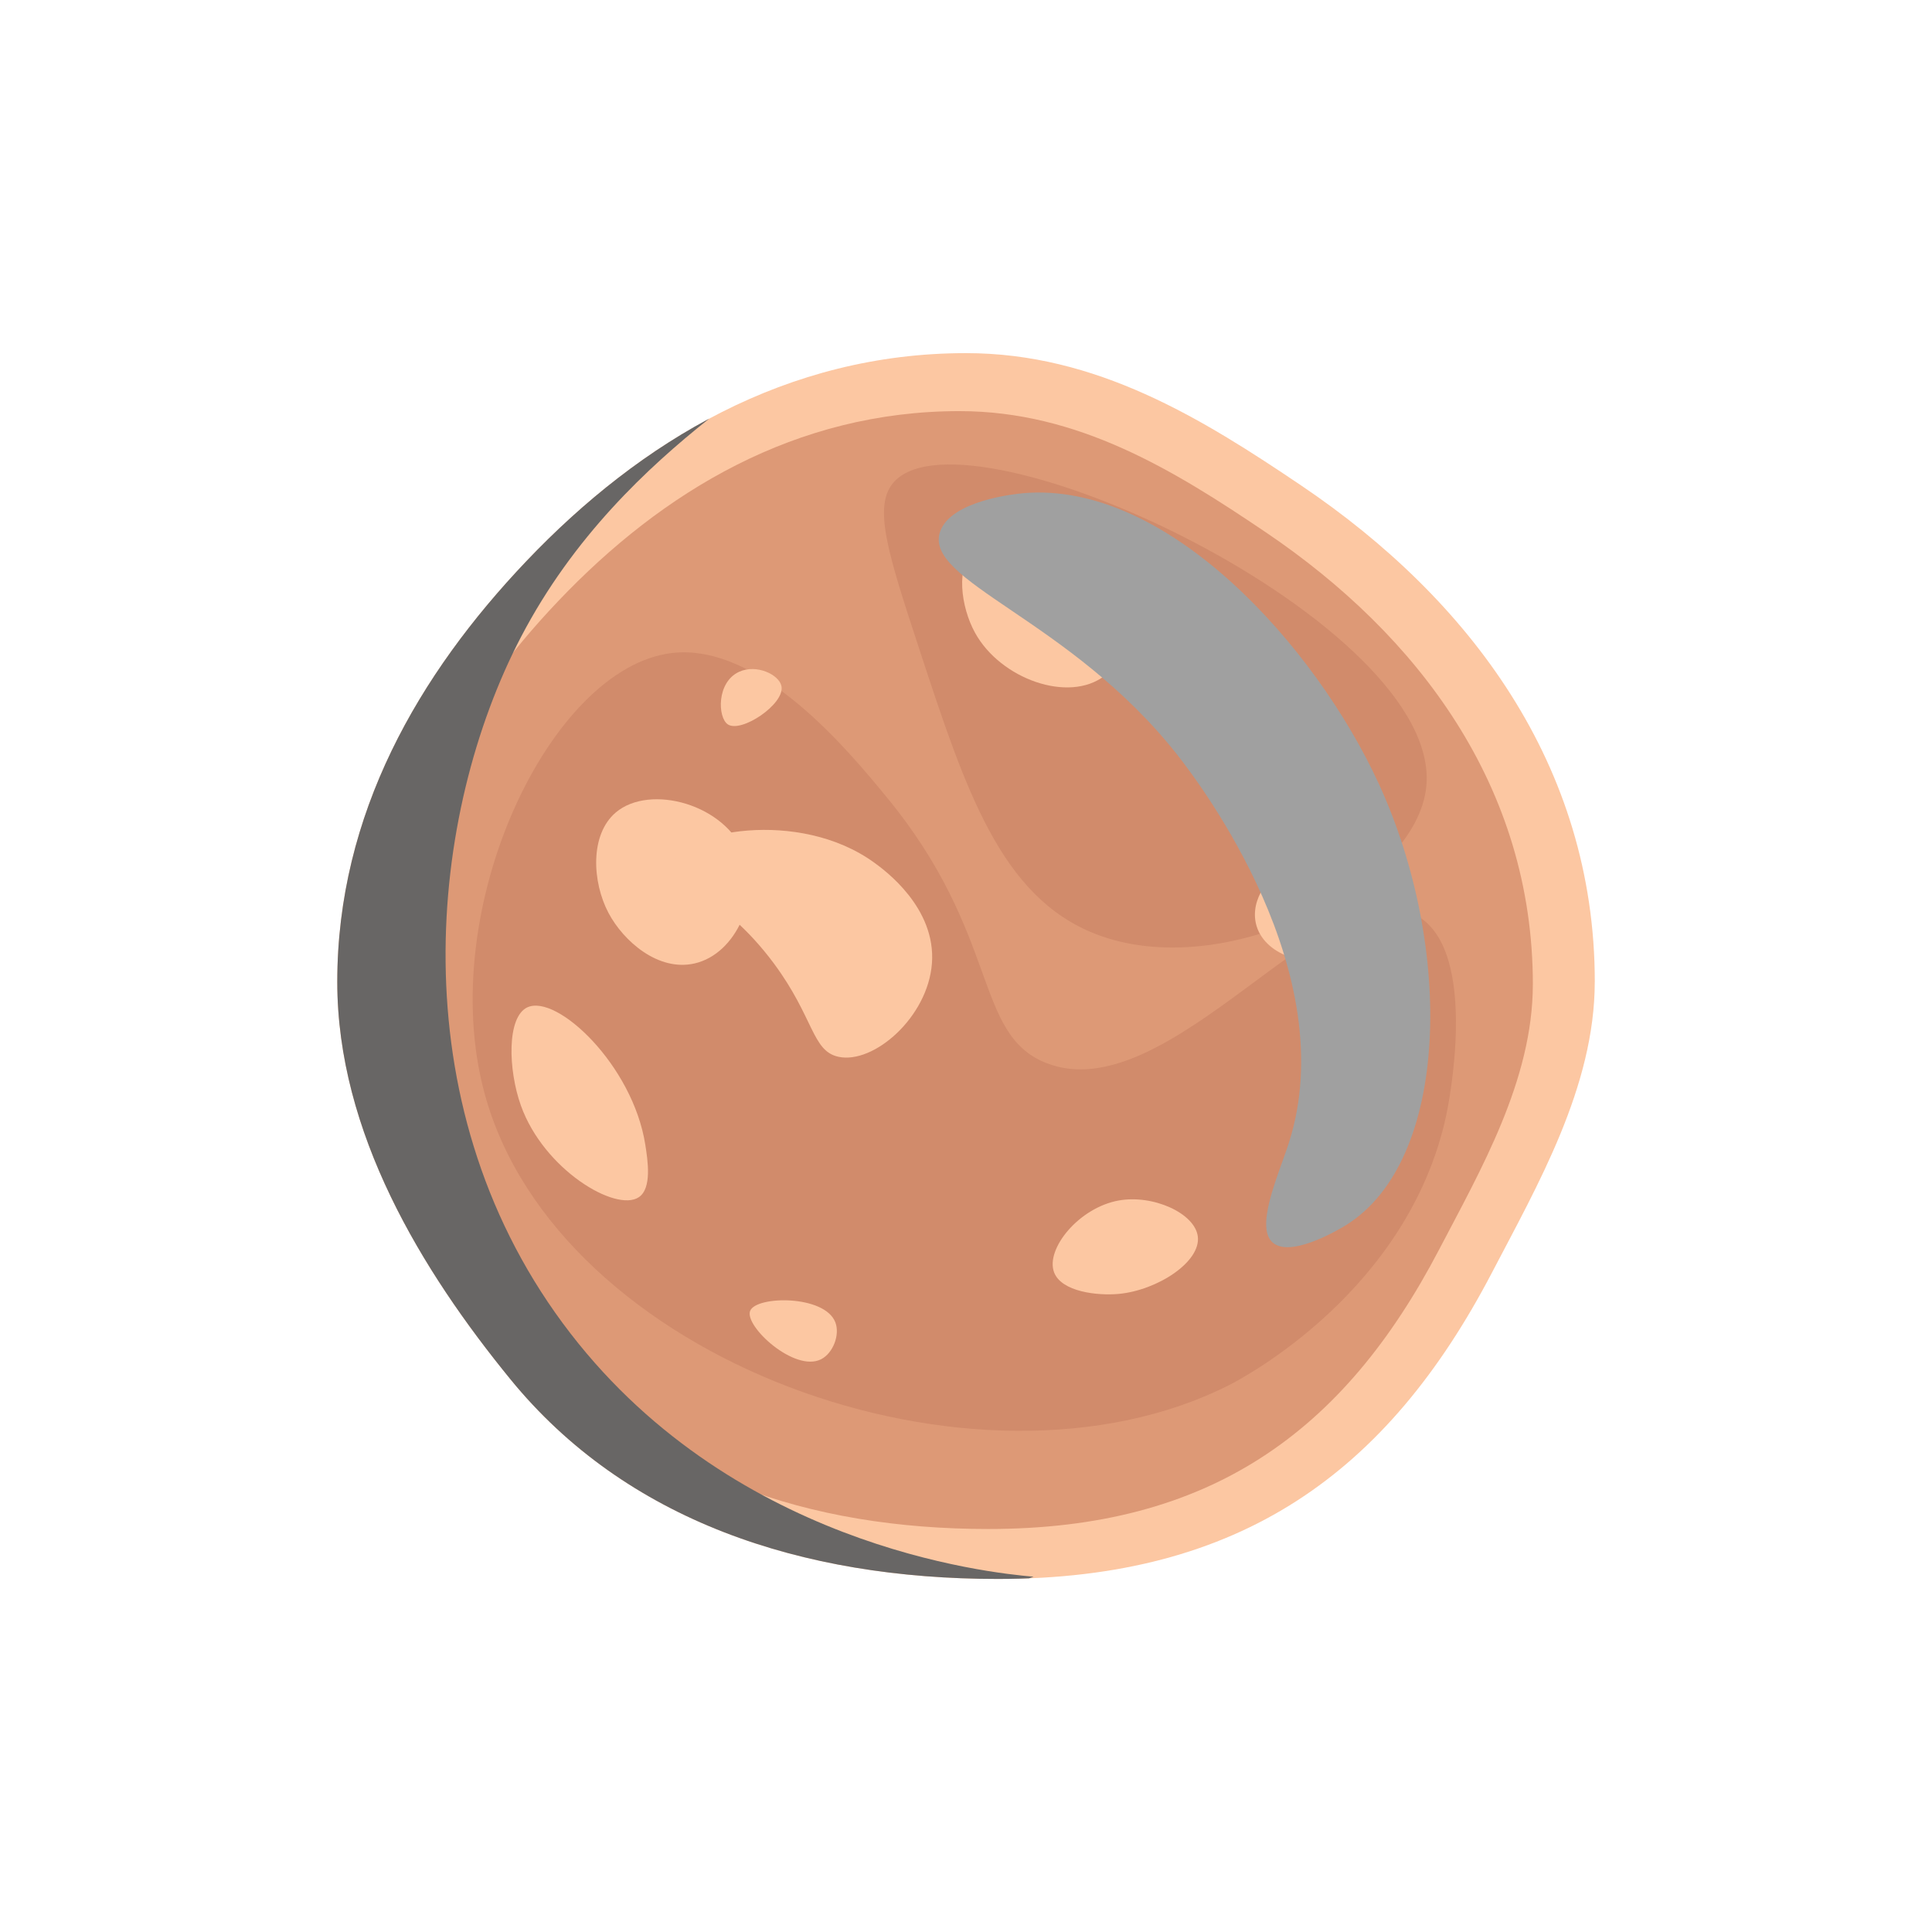 <?xml version="1.0" encoding="UTF-8"?>
<svg xmlns="http://www.w3.org/2000/svg" xmlns:xlink="http://www.w3.org/1999/xlink" viewBox="0 0 540 540">
  <defs>
    <style>
      .cls-1 {
        fill: #dd9976;
      }

      .cls-2 {
        isolation: isolate;
      }

      .cls-3 {
        fill: #d18b6b;
      }

      .cls-4 {
        fill: #686665;
        mix-blend-mode: overlay;
      }

      .cls-5 {
        clip-path: url(#clippath);
      }

      .cls-6 {
        fill: none;
      }

      .cls-7 {
        fill: #a0a0a0;
        mix-blend-mode: soft-light;
      }

      .cls-8 {
        fill: #fcc7a2;
      }
    </style>
    <clipPath id="clippath">
      <path class="cls-6" d="m445.74,274.43c0,29.3-16.03,56.92-28.7,81.21-29.33,56.18-70.42,85.68-138.18,85.68-54.94,0-103.99-16.35-136.21-55.83-24.71-30.27-48.38-68.93-48.38-111.05,0-46.94,22.83-86.04,52.82-117.56,32.01-33.65,72.8-58.18,122.92-58.18,36.4,0,65.78,18.15,93.83,37.1,46.75,31.58,81.91,77.98,81.91,138.64Z"/>
    </clipPath>
  </defs>
  <g class="cls-2">
    <g id="_Layer_" data-name="&amp;lt;Layer&amp;gt;">
      <g>
        <path class="cls-8" d="m445.74,274.43c0,29.3-16.03,56.92-28.7,81.21-29.33,56.18-70.42,85.68-138.18,85.68-54.94,0-103.99-16.35-136.21-55.83-24.71-30.27-48.38-68.93-48.38-111.05,0-46.94,22.83-86.04,52.82-117.56,32.01-33.65,72.8-58.18,122.92-58.18,36.4,0,65.78,18.15,93.83,37.1,46.75,31.58,81.91,77.98,81.91,138.64Z"/>
        <path class="cls-1" d="m428.43,275.17c0,26.72-14.61,51.91-26.18,74.06-26.74,51.23-64.22,78.13-126.01,78.13-50.1,0-94.83-14.91-124.22-50.92-22.53-27.6-44.12-62.86-44.12-101.27,0-42.81,20.82-78.46,48.17-107.21,29.2-30.69,66.39-53.05,112.1-53.05,33.19,0,59.99,16.55,85.57,33.83,42.63,28.8,74.7,71.11,74.7,126.43Z"/>
        <g class="cls-5">
          <path class="cls-4" d="m224.91,92.75c4.55,7.79-49.95,28.98-79.33,85.36-25.63,49.18-34.36,129.34,11.72,191.74,45.93,62.2,118.99,69.75,131.59,70.85-12.59,4.58-29.71,8.96-49.93,8.55-74.24-1.49-153.77-66.89-167.7-153.65-10.46-65.12,18.6-126.27,57.24-161.68,39.39-36.11,92.1-48.55,96.41-41.17Z"/>
        </g>
        <path class="cls-3" d="m343.59,387.11c3.73-1.89,49.99-26.21,60.61-75.24.46-2.14,9.53-45.86-8.07-55.88-24.46-13.92-69.51,54.78-103.79,41.09-20.31-8.11-12.69-35.52-44.38-74.11-10.7-13.03-35.58-43.33-60.15-40.45-34.01,3.98-66.22,71.4-52.44,122.84,20.03,74.79,137.7,117.46,208.22,81.75Z"/>
        <path class="cls-3" d="m250.02,134.54c-6.28,6.65-1.84,20.16,7.03,47.2,12.77,38.9,22.65,69.01,49.21,79.33,36.03,14,89.56-13.57,92.39-41.17,4.67-45.61-127.45-107.77-148.62-85.36Z"/>
        <g>
          <path class="cls-8" d="m172.11,227.09c-7.24,6.14-6.65,19.38-2.01,28.12,4.14,7.8,13.88,16.45,24.1,14.06,11.71-2.74,18.25-18.61,14.06-30.13-5.25-14.41-26.62-20.14-36.15-12.05Z"/>
          <path class="cls-8" d="m312.7,335.54c9.62-1.72,21.26,3.57,22.09,10.04.91,7.11-11.29,15.06-22.09,16.07-5.92.55-16.01-.56-18.08-6.03-2.46-6.51,6.93-18.09,18.08-20.08Z"/>
          <path class="cls-8" d="m244.41,241.15c-21.23-15.45-54.3-8.59-56.24,0-1.34,5.96,13.33,8.19,28.12,28.12,11.26,15.18,10.62,24.51,18.08,26.11,9.82,2.11,24.98-11.06,26.11-26.11,1.17-15.57-13.22-26.04-16.07-28.12Z"/>
          <path class="cls-8" d="m272.53,152.77c-5.61,5.39-3.95,16.93,0,24.1,7.14,12.95,26.19,19.68,36.15,12.05,5.82-4.45,7.83-13.26,6.03-20.08-4.45-16.81-32.96-24.93-42.18-16.07Z"/>
          <path class="cls-8" d="m360.9,243.15c-4.48-.43-11.07,6.69-10.04,14.06,1.33,9.48,14.39,13,18.08,10.04,4.84-3.89-1.03-23.42-8.03-24.1Z"/>
          <path class="cls-8" d="m218.42,191.77c-.65-3.2-6.99-6.26-11.88-3.98-6.29,2.93-5.96,12.74-3.12,14.67,3.73,2.53,16.02-5.69,15-10.69Z"/>
          <path class="cls-8" d="m147.42,281.54c-5.83,2.7-5.39,17.51-1.83,27.46,6.43,17.96,26.56,29.89,32.95,25.63,3.73-2.48,2.51-10.3,1.83-14.64-3.49-22.31-24.74-42.24-32.95-38.44Z"/>
          <path class="cls-8" d="m209.66,366.41c-1.63,4.27,12.45,17.27,19.85,13.5,3.34-1.7,5.31-6.83,3.97-10.32-2.97-7.72-22.18-7.45-23.82-3.18Z"/>
          <path class="cls-7" d="m285.92,137.86c-1.94.17-19.91,1.95-23.1,10.58-5.16,13.97,36.3,24.47,66.28,62.59,6.5,8.26,46.39,60.97,31.13,108.43-2.95,9.18-9.94,24.3-4.02,28.21,5.55,3.66,19.1-4.67,20.08-5.29,28.92-18.1,30.13-77.61,9.04-123.42-17.7-38.44-59.15-84.7-99.42-81.1Z"/>
        </g>
      </g>
    </g>
  </g>
</svg>